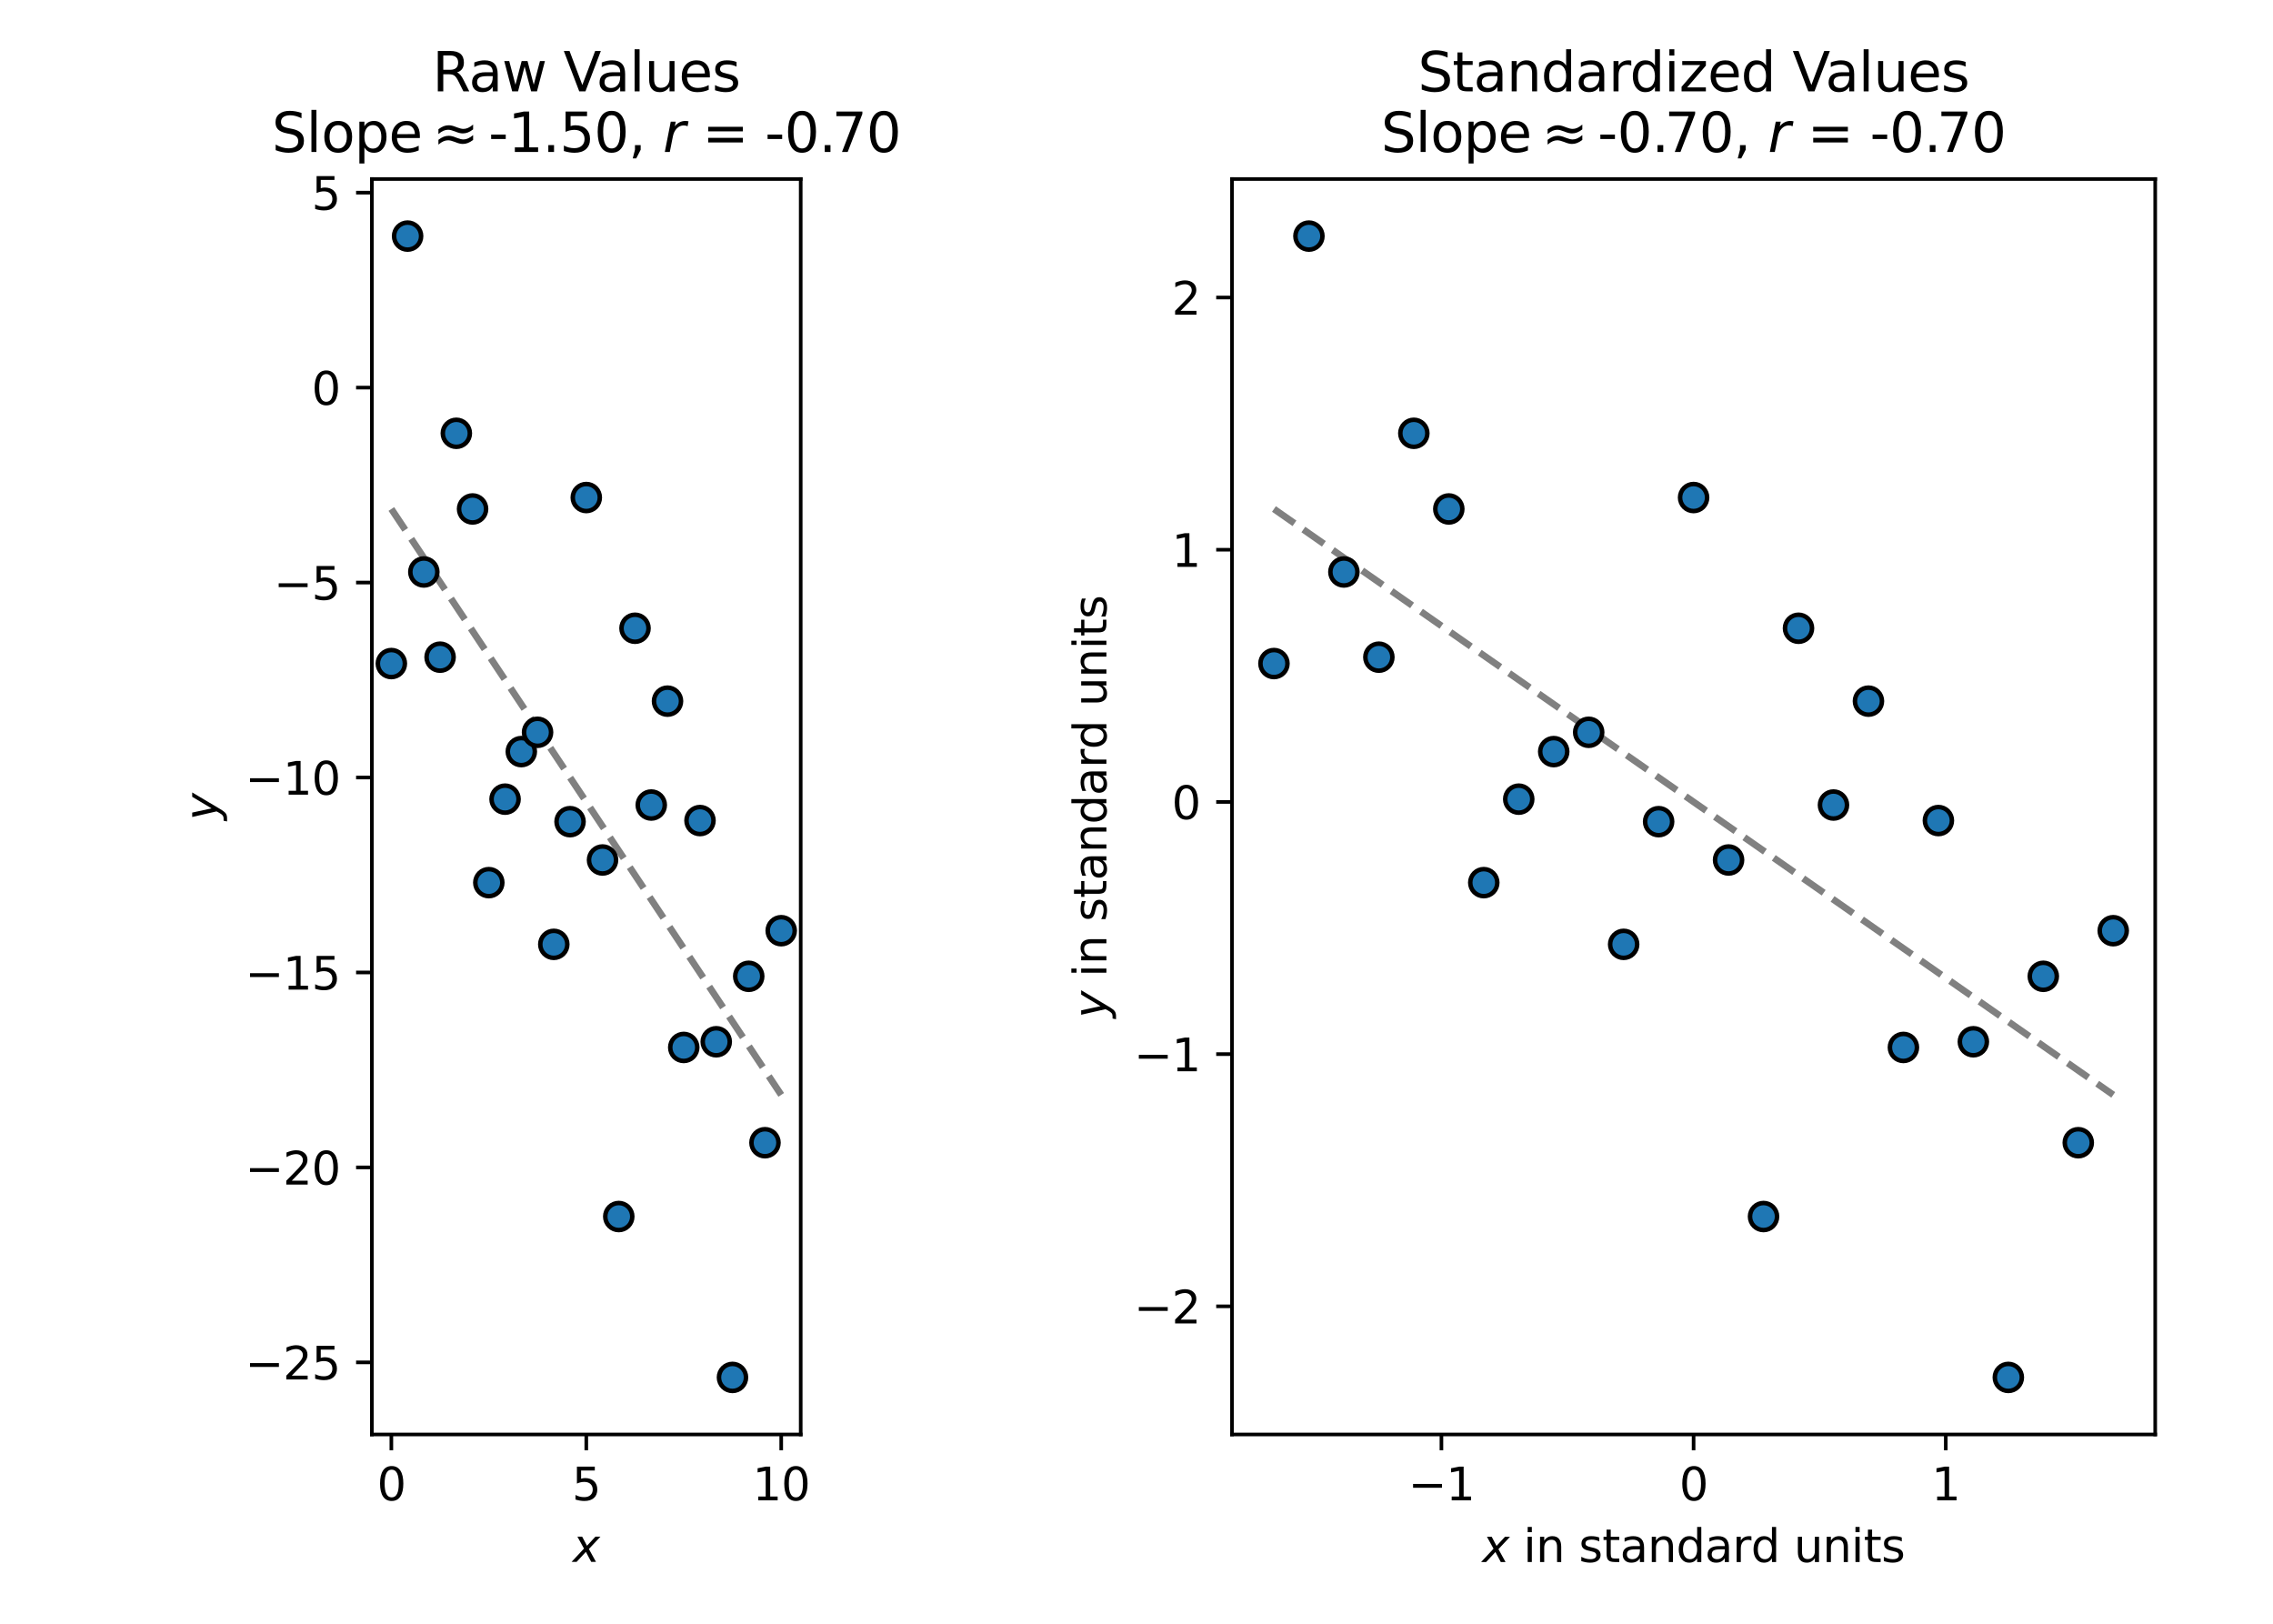 <?xml version="1.0" encoding="utf-8" standalone="no"?>
<!DOCTYPE svg PUBLIC "-//W3C//DTD SVG 1.1//EN"
  "http://www.w3.org/Graphics/SVG/1.1/DTD/svg11.dtd">
<svg xmlns:xlink="http://www.w3.org/1999/xlink" width="504pt" height="360pt" viewBox="0 0 504 360" xmlns="http://www.w3.org/2000/svg" version="1.1">
 <defs>
  <style type="text/css">*{stroke-linejoin: round; stroke-linecap: butt}</style>
 </defs>
 <g id="figure_1">
  <g id="patch_1">
   <path d="M 0 360 
L 504 360 
L 504 0 
L 0 0 
L 0 360 
z
" style="fill: none"/>
  </g>
  <g id="axes_1">
   <g id="patch_2">
    <path d="M 82.455 318.04 
L 177.544 318.04 
L 177.544 39.696 
L 82.455 39.696 
L 82.455 318.04 
z
" style="fill: none"/>
   </g>
   <g id="line2d_1">
    <path d="M 86.777 112.847 
L 90.379 118.26 
L 93.981 123.672 
L 97.583 129.084 
L 101.184 134.497 
L 104.786 139.909 
L 108.388 145.322 
L 111.99 150.734 
L 115.592 156.146 
L 119.194 161.559 
L 122.796 166.971 
L 126.398 172.384 
L 130 177.796 
L 133.601 183.209 
L 137.203 188.621 
L 140.805 194.033 
L 144.407 199.446 
L 148.009 204.858 
L 151.611 210.271 
L 155.213 215.683 
L 158.815 221.095 
L 162.417 226.508 
L 166.018 231.92 
L 169.62 237.333 
L 173.222 242.745 
" clip-path="url(#p889e5472c3)" style="fill: none; stroke-dasharray: 5.55,2.4; stroke-dashoffset: 0; stroke: #808080; stroke-width: 1.5"/>
   </g>
   <g id="PathCollection_1">
    <defs>
     <path id="me33d28384d" d="M 0 3 
C 0.796 3 1.559 2.684 2.121 2.121 
C 2.684 1.559 3 0.796 3 0 
C 3 -0.796 2.684 -1.559 2.121 -2.121 
C 1.559 -2.684 0.796 -3 0 -3 
C -0.796 -3 -1.559 -2.684 -2.121 -2.121 
C -2.684 -1.559 -3 -0.796 -3 0 
C -3 0.796 -2.684 1.559 -2.121 2.121 
C -1.559 2.684 -0.796 3 0 3 
z
" style="stroke: #000000"/>
    </defs>
    <g clip-path="url(#p889e5472c3)">
     <use xlink:href="#me33d28384d" x="86.777" y="147.118" style="fill: #1f77b4; stroke: #000000"/>
     <use xlink:href="#me33d28384d" x="90.379" y="52.348" style="fill: #1f77b4; stroke: #000000"/>
     <use xlink:href="#me33d28384d" x="93.981" y="126.812" style="fill: #1f77b4; stroke: #000000"/>
     <use xlink:href="#me33d28384d" x="97.583" y="145.704" style="fill: #1f77b4; stroke: #000000"/>
     <use xlink:href="#me33d28384d" x="101.184" y="96.068" style="fill: #1f77b4; stroke: #000000"/>
     <use xlink:href="#me33d28384d" x="104.786" y="112.844" style="fill: #1f77b4; stroke: #000000"/>
     <use xlink:href="#me33d28384d" x="108.388" y="195.691" style="fill: #1f77b4; stroke: #000000"/>
     <use xlink:href="#me33d28384d" x="111.99" y="177.182" style="fill: #1f77b4; stroke: #000000"/>
     <use xlink:href="#me33d28384d" x="115.592" y="166.639" style="fill: #1f77b4; stroke: #000000"/>
     <use xlink:href="#me33d28384d" x="119.194" y="162.359" style="fill: #1f77b4; stroke: #000000"/>
     <use xlink:href="#me33d28384d" x="122.796" y="209.373" style="fill: #1f77b4; stroke: #000000"/>
     <use xlink:href="#me33d28384d" x="126.398" y="182.172" style="fill: #1f77b4; stroke: #000000"/>
     <use xlink:href="#me33d28384d" x="130" y="110.31" style="fill: #1f77b4; stroke: #000000"/>
     <use xlink:href="#me33d28384d" x="133.601" y="190.67" style="fill: #1f77b4; stroke: #000000"/>
     <use xlink:href="#me33d28384d" x="137.203" y="269.718" style="fill: #1f77b4; stroke: #000000"/>
     <use xlink:href="#me33d28384d" x="140.805" y="139.291" style="fill: #1f77b4; stroke: #000000"/>
     <use xlink:href="#me33d28384d" x="144.407" y="178.483" style="fill: #1f77b4; stroke: #000000"/>
     <use xlink:href="#me33d28384d" x="148.009" y="155.452" style="fill: #1f77b4; stroke: #000000"/>
     <use xlink:href="#me33d28384d" x="151.611" y="232.228" style="fill: #1f77b4; stroke: #000000"/>
     <use xlink:href="#me33d28384d" x="155.213" y="181.928" style="fill: #1f77b4; stroke: #000000"/>
     <use xlink:href="#me33d28384d" x="158.815" y="230.97" style="fill: #1f77b4; stroke: #000000"/>
     <use xlink:href="#me33d28384d" x="162.417" y="305.388" style="fill: #1f77b4; stroke: #000000"/>
     <use xlink:href="#me33d28384d" x="166.018" y="216.458" style="fill: #1f77b4; stroke: #000000"/>
     <use xlink:href="#me33d28384d" x="169.62" y="253.352" style="fill: #1f77b4; stroke: #000000"/>
     <use xlink:href="#me33d28384d" x="173.222" y="206.345" style="fill: #1f77b4; stroke: #000000"/>
    </g>
   </g>
   <g id="matplotlib.axis_1">
    <g id="xtick_1">
     <g id="line2d_2">
      <defs>
       <path id="m9b1ea65e2a" d="M 0 0 
L 0 3.5 
" style="stroke: #000000; stroke-width: 0.8"/>
      </defs>
      <g>
       <use xlink:href="#m9b1ea65e2a" x="86.777" y="318.04" style="stroke: #000000; stroke-width: 0.8"/>
      </g>
     </g>
     <g id="text_1">
      <!-- 0 -->
      <g transform="translate(83.596 332.638) scale(0.1 -0.1)">
       <defs>
        <path id="DejaVuSans-30" d="M 2034 4250 
Q 1547 4250 1301 3770 
Q 1056 3291 1056 2328 
Q 1056 1369 1301 889 
Q 1547 409 2034 409 
Q 2525 409 2770 889 
Q 3016 1369 3016 2328 
Q 3016 3291 2770 3770 
Q 2525 4250 2034 4250 
z
M 2034 4750 
Q 2819 4750 3233 4129 
Q 3647 3509 3647 2328 
Q 3647 1150 3233 529 
Q 2819 -91 2034 -91 
Q 1250 -91 836 529 
Q 422 1150 422 2328 
Q 422 3509 836 4129 
Q 1250 4750 2034 4750 
z
" transform="scale(0.016)"/>
       </defs>
       <use xlink:href="#DejaVuSans-30"/>
      </g>
     </g>
    </g>
    <g id="xtick_2">
     <g id="line2d_3">
      <g>
       <use xlink:href="#m9b1ea65e2a" x="130" y="318.04" style="stroke: #000000; stroke-width: 0.8"/>
      </g>
     </g>
     <g id="text_2">
      <!-- 5 -->
      <g transform="translate(126.818 332.638) scale(0.1 -0.1)">
       <defs>
        <path id="DejaVuSans-35" d="M 691 4666 
L 3169 4666 
L 3169 4134 
L 1269 4134 
L 1269 2991 
Q 1406 3038 1543 3061 
Q 1681 3084 1819 3084 
Q 2600 3084 3056 2656 
Q 3513 2228 3513 1497 
Q 3513 744 3044 326 
Q 2575 -91 1722 -91 
Q 1428 -91 1123 -41 
Q 819 9 494 109 
L 494 744 
Q 775 591 1075 516 
Q 1375 441 1709 441 
Q 2250 441 2565 725 
Q 2881 1009 2881 1497 
Q 2881 1984 2565 2268 
Q 2250 2553 1709 2553 
Q 1456 2553 1204 2497 
Q 953 2441 691 2322 
L 691 4666 
z
" transform="scale(0.016)"/>
       </defs>
       <use xlink:href="#DejaVuSans-35"/>
      </g>
     </g>
    </g>
    <g id="xtick_3">
     <g id="line2d_4">
      <g>
       <use xlink:href="#m9b1ea65e2a" x="173.222" y="318.04" style="stroke: #000000; stroke-width: 0.8"/>
      </g>
     </g>
     <g id="text_3">
      <!-- 10 -->
      <g transform="translate(166.86 332.638) scale(0.1 -0.1)">
       <defs>
        <path id="DejaVuSans-31" d="M 794 531 
L 1825 531 
L 1825 4091 
L 703 3866 
L 703 4441 
L 1819 4666 
L 2450 4666 
L 2450 531 
L 3481 531 
L 3481 0 
L 794 0 
L 794 531 
z
" transform="scale(0.016)"/>
       </defs>
       <use xlink:href="#DejaVuSans-31"/>
       <use xlink:href="#DejaVuSans-30" x="63.623"/>
      </g>
     </g>
    </g>
    <g id="text_4">
     <!-- $x$ -->
     <g transform="translate(127 346.317) scale(0.1 -0.1)">
      <defs>
       <path id="DejaVuSans-Oblique-78" d="M 3841 3500 
L 2234 1784 
L 3219 0 
L 2559 0 
L 1819 1388 
L 531 0 
L -166 0 
L 1556 1844 
L 641 3500 
L 1300 3500 
L 1972 2234 
L 3144 3500 
L 3841 3500 
z
" transform="scale(0.016)"/>
      </defs>
      <use xlink:href="#DejaVuSans-Oblique-78" transform="translate(0 0.312)"/>
     </g>
    </g>
   </g>
   <g id="matplotlib.axis_2">
    <g id="ytick_1">
     <g id="line2d_5">
      <defs>
       <path id="mde514ab1b6" d="M 0 0 
L -3.5 0 
" style="stroke: #000000; stroke-width: 0.8"/>
      </defs>
      <g>
       <use xlink:href="#mde514ab1b6" x="82.455" y="302.048" style="stroke: #000000; stroke-width: 0.8"/>
      </g>
     </g>
     <g id="text_5">
      <!-- −25 -->
      <g transform="translate(54.35 305.847) scale(0.1 -0.1)">
       <defs>
        <path id="DejaVuSans-2212" d="M 678 2272 
L 4684 2272 
L 4684 1741 
L 678 1741 
L 678 2272 
z
" transform="scale(0.016)"/>
        <path id="DejaVuSans-32" d="M 1228 531 
L 3431 531 
L 3431 0 
L 469 0 
L 469 531 
Q 828 903 1448 1529 
Q 2069 2156 2228 2338 
Q 2531 2678 2651 2914 
Q 2772 3150 2772 3378 
Q 2772 3750 2511 3984 
Q 2250 4219 1831 4219 
Q 1534 4219 1204 4116 
Q 875 4013 500 3803 
L 500 4441 
Q 881 4594 1212 4672 
Q 1544 4750 1819 4750 
Q 2544 4750 2975 4387 
Q 3406 4025 3406 3419 
Q 3406 3131 3298 2873 
Q 3191 2616 2906 2266 
Q 2828 2175 2409 1742 
Q 1991 1309 1228 531 
z
" transform="scale(0.016)"/>
       </defs>
       <use xlink:href="#DejaVuSans-2212"/>
       <use xlink:href="#DejaVuSans-32" x="83.789"/>
       <use xlink:href="#DejaVuSans-35" x="147.412"/>
      </g>
     </g>
    </g>
    <g id="ytick_2">
     <g id="line2d_6">
      <g>
       <use xlink:href="#mde514ab1b6" x="82.455" y="258.825" style="stroke: #000000; stroke-width: 0.8"/>
      </g>
     </g>
     <g id="text_6">
      <!-- −20 -->
      <g transform="translate(54.35 262.625) scale(0.1 -0.1)">
       <use xlink:href="#DejaVuSans-2212"/>
       <use xlink:href="#DejaVuSans-32" x="83.789"/>
       <use xlink:href="#DejaVuSans-30" x="147.412"/>
      </g>
     </g>
    </g>
    <g id="ytick_3">
     <g id="line2d_7">
      <g>
       <use xlink:href="#mde514ab1b6" x="82.455" y="215.603" style="stroke: #000000; stroke-width: 0.8"/>
      </g>
     </g>
     <g id="text_7">
      <!-- −15 -->
      <g transform="translate(54.35 219.402) scale(0.1 -0.1)">
       <use xlink:href="#DejaVuSans-2212"/>
       <use xlink:href="#DejaVuSans-31" x="83.789"/>
       <use xlink:href="#DejaVuSans-35" x="147.412"/>
      </g>
     </g>
    </g>
    <g id="ytick_4">
     <g id="line2d_8">
      <g>
       <use xlink:href="#mde514ab1b6" x="82.455" y="172.38" style="stroke: #000000; stroke-width: 0.8"/>
      </g>
     </g>
     <g id="text_8">
      <!-- −10 -->
      <g transform="translate(54.35 176.179) scale(0.1 -0.1)">
       <use xlink:href="#DejaVuSans-2212"/>
       <use xlink:href="#DejaVuSans-31" x="83.789"/>
       <use xlink:href="#DejaVuSans-30" x="147.412"/>
      </g>
     </g>
    </g>
    <g id="ytick_5">
     <g id="line2d_9">
      <g>
       <use xlink:href="#mde514ab1b6" x="82.455" y="129.157" style="stroke: #000000; stroke-width: 0.8"/>
      </g>
     </g>
     <g id="text_9">
      <!-- −5 -->
      <g transform="translate(60.712 132.957) scale(0.1 -0.1)">
       <use xlink:href="#DejaVuSans-2212"/>
       <use xlink:href="#DejaVuSans-35" x="83.789"/>
      </g>
     </g>
    </g>
    <g id="ytick_6">
     <g id="line2d_10">
      <g>
       <use xlink:href="#mde514ab1b6" x="82.455" y="85.935" style="stroke: #000000; stroke-width: 0.8"/>
      </g>
     </g>
     <g id="text_10">
      <!-- 0 -->
      <g transform="translate(69.092 89.734) scale(0.1 -0.1)">
       <use xlink:href="#DejaVuSans-30"/>
      </g>
     </g>
    </g>
    <g id="ytick_7">
     <g id="line2d_11">
      <g>
       <use xlink:href="#mde514ab1b6" x="82.455" y="42.712" style="stroke: #000000; stroke-width: 0.8"/>
      </g>
     </g>
     <g id="text_11">
      <!-- 5 -->
      <g transform="translate(69.092 46.511) scale(0.1 -0.1)">
       <use xlink:href="#DejaVuSans-35"/>
      </g>
     </g>
    </g>
    <g id="text_12">
     <!-- $y$ -->
     <g transform="translate(48.25 181.868) rotate(-90) scale(0.1 -0.1)">
      <defs>
       <path id="DejaVuSans-Oblique-79" d="M 1588 -325 
Q 1188 -997 936 -1164 
Q 684 -1331 294 -1331 
L -159 -1331 
L -63 -850 
L 269 -850 
Q 509 -850 678 -719 
Q 847 -588 1056 -206 
L 1234 128 
L 459 3500 
L 1069 3500 
L 1650 819 
L 3256 3500 
L 3859 3500 
L 1588 -325 
z
" transform="scale(0.016)"/>
      </defs>
      <use xlink:href="#DejaVuSans-Oblique-79" transform="translate(0 0.312)"/>
     </g>
    </g>
   </g>
   <g id="patch_3">
    <path d="M 82.455 318.04 
L 82.455 39.696 
" style="fill: none; stroke: #000000; stroke-width: 0.8; stroke-linejoin: miter; stroke-linecap: square"/>
   </g>
   <g id="patch_4">
    <path d="M 177.544 318.04 
L 177.544 39.696 
" style="fill: none; stroke: #000000; stroke-width: 0.8; stroke-linejoin: miter; stroke-linecap: square"/>
   </g>
   <g id="patch_5">
    <path d="M 82.455 318.04 
L 177.544 318.04 
" style="fill: none; stroke: #000000; stroke-width: 0.8; stroke-linejoin: miter; stroke-linecap: square"/>
   </g>
   <g id="patch_6">
    <path d="M 82.455 39.696 
L 177.544 39.696 
" style="fill: none; stroke: #000000; stroke-width: 0.8; stroke-linejoin: miter; stroke-linecap: square"/>
   </g>
   <g id="text_13">
    <!-- Raw Values -->
    <g transform="translate(95.872 20.256) scale(0.12 -0.12)">
     <defs>
      <path id="DejaVuSans-52" d="M 2841 2188 
Q 3044 2119 3236 1894 
Q 3428 1669 3622 1275 
L 4263 0 
L 3584 0 
L 2988 1197 
Q 2756 1666 2539 1819 
Q 2322 1972 1947 1972 
L 1259 1972 
L 1259 0 
L 628 0 
L 628 4666 
L 2053 4666 
Q 2853 4666 3247 4331 
Q 3641 3997 3641 3322 
Q 3641 2881 3436 2590 
Q 3231 2300 2841 2188 
z
M 1259 4147 
L 1259 2491 
L 2053 2491 
Q 2509 2491 2742 2702 
Q 2975 2913 2975 3322 
Q 2975 3731 2742 3939 
Q 2509 4147 2053 4147 
L 1259 4147 
z
" transform="scale(0.016)"/>
      <path id="DejaVuSans-61" d="M 2194 1759 
Q 1497 1759 1228 1600 
Q 959 1441 959 1056 
Q 959 750 1161 570 
Q 1363 391 1709 391 
Q 2188 391 2477 730 
Q 2766 1069 2766 1631 
L 2766 1759 
L 2194 1759 
z
M 3341 1997 
L 3341 0 
L 2766 0 
L 2766 531 
Q 2569 213 2275 61 
Q 1981 -91 1556 -91 
Q 1019 -91 701 211 
Q 384 513 384 1019 
Q 384 1609 779 1909 
Q 1175 2209 1959 2209 
L 2766 2209 
L 2766 2266 
Q 2766 2663 2505 2880 
Q 2244 3097 1772 3097 
Q 1472 3097 1187 3025 
Q 903 2953 641 2809 
L 641 3341 
Q 956 3463 1253 3523 
Q 1550 3584 1831 3584 
Q 2591 3584 2966 3190 
Q 3341 2797 3341 1997 
z
" transform="scale(0.016)"/>
      <path id="DejaVuSans-77" d="M 269 3500 
L 844 3500 
L 1563 769 
L 2278 3500 
L 2956 3500 
L 3675 769 
L 4391 3500 
L 4966 3500 
L 4050 0 
L 3372 0 
L 2619 2869 
L 1863 0 
L 1184 0 
L 269 3500 
z
" transform="scale(0.016)"/>
      <path id="DejaVuSans-20" transform="scale(0.016)"/>
      <path id="DejaVuSans-56" d="M 1831 0 
L 50 4666 
L 709 4666 
L 2188 738 
L 3669 4666 
L 4325 4666 
L 2547 0 
L 1831 0 
z
" transform="scale(0.016)"/>
      <path id="DejaVuSans-6c" d="M 603 4863 
L 1178 4863 
L 1178 0 
L 603 0 
L 603 4863 
z
" transform="scale(0.016)"/>
      <path id="DejaVuSans-75" d="M 544 1381 
L 544 3500 
L 1119 3500 
L 1119 1403 
Q 1119 906 1312 657 
Q 1506 409 1894 409 
Q 2359 409 2629 706 
Q 2900 1003 2900 1516 
L 2900 3500 
L 3475 3500 
L 3475 0 
L 2900 0 
L 2900 538 
Q 2691 219 2414 64 
Q 2138 -91 1772 -91 
Q 1169 -91 856 284 
Q 544 659 544 1381 
z
M 1991 3584 
L 1991 3584 
z
" transform="scale(0.016)"/>
      <path id="DejaVuSans-65" d="M 3597 1894 
L 3597 1613 
L 953 1613 
Q 991 1019 1311 708 
Q 1631 397 2203 397 
Q 2534 397 2845 478 
Q 3156 559 3463 722 
L 3463 178 
Q 3153 47 2828 -22 
Q 2503 -91 2169 -91 
Q 1331 -91 842 396 
Q 353 884 353 1716 
Q 353 2575 817 3079 
Q 1281 3584 2069 3584 
Q 2775 3584 3186 3129 
Q 3597 2675 3597 1894 
z
M 3022 2063 
Q 3016 2534 2758 2815 
Q 2500 3097 2075 3097 
Q 1594 3097 1305 2825 
Q 1016 2553 972 2059 
L 3022 2063 
z
" transform="scale(0.016)"/>
      <path id="DejaVuSans-73" d="M 2834 3397 
L 2834 2853 
Q 2591 2978 2328 3040 
Q 2066 3103 1784 3103 
Q 1356 3103 1142 2972 
Q 928 2841 928 2578 
Q 928 2378 1081 2264 
Q 1234 2150 1697 2047 
L 1894 2003 
Q 2506 1872 2764 1633 
Q 3022 1394 3022 966 
Q 3022 478 2636 193 
Q 2250 -91 1575 -91 
Q 1294 -91 989 -36 
Q 684 19 347 128 
L 347 722 
Q 666 556 975 473 
Q 1284 391 1588 391 
Q 1994 391 2212 530 
Q 2431 669 2431 922 
Q 2431 1156 2273 1281 
Q 2116 1406 1581 1522 
L 1381 1569 
Q 847 1681 609 1914 
Q 372 2147 372 2553 
Q 372 3047 722 3315 
Q 1072 3584 1716 3584 
Q 2034 3584 2315 3537 
Q 2597 3491 2834 3397 
z
" transform="scale(0.016)"/>
     </defs>
     <use xlink:href="#DejaVuSans-52"/>
     <use xlink:href="#DejaVuSans-61" x="67.232"/>
     <use xlink:href="#DejaVuSans-77" x="128.512"/>
     <use xlink:href="#DejaVuSans-20" x="210.299"/>
     <use xlink:href="#DejaVuSans-56" x="242.086"/>
     <use xlink:href="#DejaVuSans-61" x="302.744"/>
     <use xlink:href="#DejaVuSans-6c" x="364.023"/>
     <use xlink:href="#DejaVuSans-75" x="391.807"/>
     <use xlink:href="#DejaVuSans-65" x="455.186"/>
     <use xlink:href="#DejaVuSans-73" x="516.709"/>
    </g>
    <!-- Slope$\approx$-1.50, $r$ = -0.70 -->
    <g transform="translate(60.28 33.696) scale(0.12 -0.12)">
     <defs>
      <path id="DejaVuSans-53" d="M 3425 4513 
L 3425 3897 
Q 3066 4069 2747 4153 
Q 2428 4238 2131 4238 
Q 1616 4238 1336 4038 
Q 1056 3838 1056 3469 
Q 1056 3159 1242 3001 
Q 1428 2844 1947 2747 
L 2328 2669 
Q 3034 2534 3370 2195 
Q 3706 1856 3706 1288 
Q 3706 609 3251 259 
Q 2797 -91 1919 -91 
Q 1588 -91 1214 -16 
Q 841 59 441 206 
L 441 856 
Q 825 641 1194 531 
Q 1563 422 1919 422 
Q 2459 422 2753 634 
Q 3047 847 3047 1241 
Q 3047 1584 2836 1778 
Q 2625 1972 2144 2069 
L 1759 2144 
Q 1053 2284 737 2584 
Q 422 2884 422 3419 
Q 422 4038 858 4394 
Q 1294 4750 2059 4750 
Q 2388 4750 2728 4690 
Q 3069 4631 3425 4513 
z
" transform="scale(0.016)"/>
      <path id="DejaVuSans-6f" d="M 1959 3097 
Q 1497 3097 1228 2736 
Q 959 2375 959 1747 
Q 959 1119 1226 758 
Q 1494 397 1959 397 
Q 2419 397 2687 759 
Q 2956 1122 2956 1747 
Q 2956 2369 2687 2733 
Q 2419 3097 1959 3097 
z
M 1959 3584 
Q 2709 3584 3137 3096 
Q 3566 2609 3566 1747 
Q 3566 888 3137 398 
Q 2709 -91 1959 -91 
Q 1206 -91 779 398 
Q 353 888 353 1747 
Q 353 2609 779 3096 
Q 1206 3584 1959 3584 
z
" transform="scale(0.016)"/>
      <path id="DejaVuSans-70" d="M 1159 525 
L 1159 -1331 
L 581 -1331 
L 581 3500 
L 1159 3500 
L 1159 2969 
Q 1341 3281 1617 3432 
Q 1894 3584 2278 3584 
Q 2916 3584 3314 3078 
Q 3713 2572 3713 1747 
Q 3713 922 3314 415 
Q 2916 -91 2278 -91 
Q 1894 -91 1617 61 
Q 1341 213 1159 525 
z
M 3116 1747 
Q 3116 2381 2855 2742 
Q 2594 3103 2138 3103 
Q 1681 3103 1420 2742 
Q 1159 2381 1159 1747 
Q 1159 1113 1420 752 
Q 1681 391 2138 391 
Q 2594 391 2855 752 
Q 3116 1113 3116 1747 
z
" transform="scale(0.016)"/>
      <path id="DejaVuSans-2248" d="M 4684 1947 
L 4684 1388 
Q 4356 1144 4076 1036 
Q 3797 928 3494 928 
Q 3150 928 2694 1113 
Q 2663 1125 2641 1134 
Q 2622 1141 2575 1159 
Q 2091 1350 1797 1350 
Q 1522 1350 1253 1231 
Q 984 1113 678 850 
L 678 1409 
Q 1006 1653 1286 1761 
Q 1566 1869 1869 1869 
Q 2213 1869 2672 1684 
Q 2706 1669 2722 1663 
Q 2741 1656 2788 1638 
Q 3272 1447 3566 1447 
Q 3834 1447 4098 1564 
Q 4363 1681 4684 1947 
z
M 4684 3163 
L 4684 2606 
Q 4356 2359 4076 2251 
Q 3797 2144 3494 2144 
Q 3150 2144 2694 2328 
Q 2663 2341 2641 2350 
Q 2622 2356 2575 2375 
Q 2091 2566 1797 2566 
Q 1522 2566 1253 2447 
Q 984 2328 678 2069 
L 678 2625 
Q 1006 2869 1286 2976 
Q 1566 3084 1869 3084 
Q 2213 3084 2672 2900 
Q 2703 2888 2719 2881 
Q 2741 2872 2788 2853 
Q 3272 2663 3566 2663 
Q 3834 2663 4098 2780 
Q 4363 2897 4684 3163 
z
" transform="scale(0.016)"/>
      <path id="DejaVuSans-2d" d="M 313 2009 
L 1997 2009 
L 1997 1497 
L 313 1497 
L 313 2009 
z
" transform="scale(0.016)"/>
      <path id="DejaVuSans-2e" d="M 684 794 
L 1344 794 
L 1344 0 
L 684 0 
L 684 794 
z
" transform="scale(0.016)"/>
      <path id="DejaVuSans-2c" d="M 750 794 
L 1409 794 
L 1409 256 
L 897 -744 
L 494 -744 
L 750 256 
L 750 794 
z
" transform="scale(0.016)"/>
      <path id="DejaVuSans-Oblique-72" d="M 2853 2969 
Q 2766 3016 2653 3041 
Q 2541 3066 2413 3066 
Q 1953 3066 1609 2717 
Q 1266 2369 1153 1784 
L 800 0 
L 225 0 
L 909 3500 
L 1484 3500 
L 1375 2956 
Q 1603 3259 1920 3421 
Q 2238 3584 2597 3584 
Q 2691 3584 2781 3573 
Q 2872 3563 2963 3538 
L 2853 2969 
z
" transform="scale(0.016)"/>
      <path id="DejaVuSans-3d" d="M 678 2906 
L 4684 2906 
L 4684 2381 
L 678 2381 
L 678 2906 
z
M 678 1631 
L 4684 1631 
L 4684 1100 
L 678 1100 
L 678 1631 
z
" transform="scale(0.016)"/>
      <path id="DejaVuSans-37" d="M 525 4666 
L 3525 4666 
L 3525 4397 
L 1831 0 
L 1172 0 
L 2766 4134 
L 525 4134 
L 525 4666 
z
" transform="scale(0.016)"/>
     </defs>
     <use xlink:href="#DejaVuSans-53" transform="translate(0 0.016)"/>
     <use xlink:href="#DejaVuSans-6c" transform="translate(63.477 0.016)"/>
     <use xlink:href="#DejaVuSans-6f" transform="translate(91.26 0.016)"/>
     <use xlink:href="#DejaVuSans-70" transform="translate(152.441 0.016)"/>
     <use xlink:href="#DejaVuSans-65" transform="translate(215.918 0.016)"/>
     <use xlink:href="#DejaVuSans-2248" transform="translate(296.924 0.016)"/>
     <use xlink:href="#DejaVuSans-2d" transform="translate(400.195 0.016)"/>
     <use xlink:href="#DejaVuSans-31" transform="translate(436.279 0.016)"/>
     <use xlink:href="#DejaVuSans-2e" transform="translate(499.902 0.016)"/>
     <use xlink:href="#DejaVuSans-35" transform="translate(531.689 0.016)"/>
     <use xlink:href="#DejaVuSans-30" transform="translate(595.312 0.016)"/>
     <use xlink:href="#DejaVuSans-2c" transform="translate(658.936 0.016)"/>
     <use xlink:href="#DejaVuSans-20" transform="translate(690.723 0.016)"/>
     <use xlink:href="#DejaVuSans-Oblique-72" transform="translate(722.51 0.016)"/>
     <use xlink:href="#DejaVuSans-20" transform="translate(763.623 0.016)"/>
     <use xlink:href="#DejaVuSans-3d" transform="translate(795.41 0.016)"/>
     <use xlink:href="#DejaVuSans-20" transform="translate(879.199 0.016)"/>
     <use xlink:href="#DejaVuSans-2d" transform="translate(910.986 0.016)"/>
     <use xlink:href="#DejaVuSans-30" transform="translate(947.07 0.016)"/>
     <use xlink:href="#DejaVuSans-2e" transform="translate(1010.693 0.016)"/>
     <use xlink:href="#DejaVuSans-37" transform="translate(1034.73 0.016)"/>
     <use xlink:href="#DejaVuSans-30" transform="translate(1098.354 0.016)"/>
    </g>
   </g>
  </g>
  <g id="axes_2">
   <g id="patch_7">
    <path d="M 273.174 318.04 
L 477.881 318.04 
L 477.881 39.696 
L 273.174 39.696 
L 273.174 318.04 
z
" style="fill: none"/>
   </g>
   <g id="line2d_12">
    <path d="M 282.479 112.847 
L 290.233 118.26 
L 297.987 123.672 
L 305.741 129.084 
L 313.495 134.497 
L 321.249 139.909 
L 329.003 145.322 
L 336.757 150.734 
L 344.511 156.146 
L 352.265 161.559 
L 360.019 166.971 
L 367.773 172.384 
L 375.527 177.796 
L 383.281 183.209 
L 391.035 188.621 
L 398.789 194.033 
L 406.544 199.446 
L 414.298 204.858 
L 422.052 210.271 
L 429.806 215.683 
L 437.56 221.095 
L 445.314 226.508 
L 453.068 231.92 
L 460.822 237.333 
L 468.576 242.745 
" clip-path="url(#p003e76554a)" style="fill: none; stroke-dasharray: 5.55,2.4; stroke-dashoffset: 0; stroke: #808080; stroke-width: 1.5"/>
   </g>
   <g id="PathCollection_2">
    <g clip-path="url(#p003e76554a)">
     <use xlink:href="#me33d28384d" x="282.479" y="147.118" style="fill: #1f77b4; stroke: #000000"/>
     <use xlink:href="#me33d28384d" x="290.233" y="52.348" style="fill: #1f77b4; stroke: #000000"/>
     <use xlink:href="#me33d28384d" x="297.987" y="126.812" style="fill: #1f77b4; stroke: #000000"/>
     <use xlink:href="#me33d28384d" x="305.741" y="145.704" style="fill: #1f77b4; stroke: #000000"/>
     <use xlink:href="#me33d28384d" x="313.495" y="96.068" style="fill: #1f77b4; stroke: #000000"/>
     <use xlink:href="#me33d28384d" x="321.249" y="112.844" style="fill: #1f77b4; stroke: #000000"/>
     <use xlink:href="#me33d28384d" x="329.003" y="195.691" style="fill: #1f77b4; stroke: #000000"/>
     <use xlink:href="#me33d28384d" x="336.757" y="177.182" style="fill: #1f77b4; stroke: #000000"/>
     <use xlink:href="#me33d28384d" x="344.511" y="166.639" style="fill: #1f77b4; stroke: #000000"/>
     <use xlink:href="#me33d28384d" x="352.265" y="162.359" style="fill: #1f77b4; stroke: #000000"/>
     <use xlink:href="#me33d28384d" x="360.019" y="209.373" style="fill: #1f77b4; stroke: #000000"/>
     <use xlink:href="#me33d28384d" x="367.773" y="182.172" style="fill: #1f77b4; stroke: #000000"/>
     <use xlink:href="#me33d28384d" x="375.527" y="110.31" style="fill: #1f77b4; stroke: #000000"/>
     <use xlink:href="#me33d28384d" x="383.281" y="190.67" style="fill: #1f77b4; stroke: #000000"/>
     <use xlink:href="#me33d28384d" x="391.035" y="269.718" style="fill: #1f77b4; stroke: #000000"/>
     <use xlink:href="#me33d28384d" x="398.789" y="139.291" style="fill: #1f77b4; stroke: #000000"/>
     <use xlink:href="#me33d28384d" x="406.544" y="178.483" style="fill: #1f77b4; stroke: #000000"/>
     <use xlink:href="#me33d28384d" x="414.298" y="155.452" style="fill: #1f77b4; stroke: #000000"/>
     <use xlink:href="#me33d28384d" x="422.052" y="232.228" style="fill: #1f77b4; stroke: #000000"/>
     <use xlink:href="#me33d28384d" x="429.806" y="181.928" style="fill: #1f77b4; stroke: #000000"/>
     <use xlink:href="#me33d28384d" x="437.56" y="230.97" style="fill: #1f77b4; stroke: #000000"/>
     <use xlink:href="#me33d28384d" x="445.314" y="305.388" style="fill: #1f77b4; stroke: #000000"/>
     <use xlink:href="#me33d28384d" x="453.068" y="216.458" style="fill: #1f77b4; stroke: #000000"/>
     <use xlink:href="#me33d28384d" x="460.822" y="253.352" style="fill: #1f77b4; stroke: #000000"/>
     <use xlink:href="#me33d28384d" x="468.576" y="206.345" style="fill: #1f77b4; stroke: #000000"/>
    </g>
   </g>
   <g id="matplotlib.axis_3">
    <g id="xtick_4">
     <g id="line2d_13">
      <g>
       <use xlink:href="#m9b1ea65e2a" x="319.612" y="318.04" style="stroke: #000000; stroke-width: 0.8"/>
      </g>
     </g>
     <g id="text_14">
      <!-- −1 -->
      <g transform="translate(312.241 332.638) scale(0.1 -0.1)">
       <use xlink:href="#DejaVuSans-2212"/>
       <use xlink:href="#DejaVuSans-31" x="83.789"/>
      </g>
     </g>
    </g>
    <g id="xtick_5">
     <g id="line2d_14">
      <g>
       <use xlink:href="#m9b1ea65e2a" x="375.527" y="318.04" style="stroke: #000000; stroke-width: 0.8"/>
      </g>
     </g>
     <g id="text_15">
      <!-- 0 -->
      <g transform="translate(372.346 332.638) scale(0.1 -0.1)">
       <use xlink:href="#DejaVuSans-30"/>
      </g>
     </g>
    </g>
    <g id="xtick_6">
     <g id="line2d_15">
      <g>
       <use xlink:href="#m9b1ea65e2a" x="431.443" y="318.04" style="stroke: #000000; stroke-width: 0.8"/>
      </g>
     </g>
     <g id="text_16">
      <!-- 1 -->
      <g transform="translate(428.261 332.638) scale(0.1 -0.1)">
       <use xlink:href="#DejaVuSans-31"/>
      </g>
     </g>
    </g>
    <g id="text_17">
     <!-- $x$ in standard units -->
     <g transform="translate(328.677 346.317) scale(0.1 -0.1)">
      <defs>
       <path id="DejaVuSans-69" d="M 603 3500 
L 1178 3500 
L 1178 0 
L 603 0 
L 603 3500 
z
M 603 4863 
L 1178 4863 
L 1178 4134 
L 603 4134 
L 603 4863 
z
" transform="scale(0.016)"/>
       <path id="DejaVuSans-6e" d="M 3513 2113 
L 3513 0 
L 2938 0 
L 2938 2094 
Q 2938 2591 2744 2837 
Q 2550 3084 2163 3084 
Q 1697 3084 1428 2787 
Q 1159 2491 1159 1978 
L 1159 0 
L 581 0 
L 581 3500 
L 1159 3500 
L 1159 2956 
Q 1366 3272 1645 3428 
Q 1925 3584 2291 3584 
Q 2894 3584 3203 3211 
Q 3513 2838 3513 2113 
z
" transform="scale(0.016)"/>
       <path id="DejaVuSans-74" d="M 1172 4494 
L 1172 3500 
L 2356 3500 
L 2356 3053 
L 1172 3053 
L 1172 1153 
Q 1172 725 1289 603 
Q 1406 481 1766 481 
L 2356 481 
L 2356 0 
L 1766 0 
Q 1100 0 847 248 
Q 594 497 594 1153 
L 594 3053 
L 172 3053 
L 172 3500 
L 594 3500 
L 594 4494 
L 1172 4494 
z
" transform="scale(0.016)"/>
       <path id="DejaVuSans-64" d="M 2906 2969 
L 2906 4863 
L 3481 4863 
L 3481 0 
L 2906 0 
L 2906 525 
Q 2725 213 2448 61 
Q 2172 -91 1784 -91 
Q 1150 -91 751 415 
Q 353 922 353 1747 
Q 353 2572 751 3078 
Q 1150 3584 1784 3584 
Q 2172 3584 2448 3432 
Q 2725 3281 2906 2969 
z
M 947 1747 
Q 947 1113 1208 752 
Q 1469 391 1925 391 
Q 2381 391 2643 752 
Q 2906 1113 2906 1747 
Q 2906 2381 2643 2742 
Q 2381 3103 1925 3103 
Q 1469 3103 1208 2742 
Q 947 2381 947 1747 
z
" transform="scale(0.016)"/>
       <path id="DejaVuSans-72" d="M 2631 2963 
Q 2534 3019 2420 3045 
Q 2306 3072 2169 3072 
Q 1681 3072 1420 2755 
Q 1159 2438 1159 1844 
L 1159 0 
L 581 0 
L 581 3500 
L 1159 3500 
L 1159 2956 
Q 1341 3275 1631 3429 
Q 1922 3584 2338 3584 
Q 2397 3584 2469 3576 
Q 2541 3569 2628 3553 
L 2631 2963 
z
" transform="scale(0.016)"/>
      </defs>
      <use xlink:href="#DejaVuSans-Oblique-78" transform="translate(0 0.016)"/>
      <use xlink:href="#DejaVuSans-20" transform="translate(59.18 0.016)"/>
      <use xlink:href="#DejaVuSans-69" transform="translate(90.967 0.016)"/>
      <use xlink:href="#DejaVuSans-6e" transform="translate(118.75 0.016)"/>
      <use xlink:href="#DejaVuSans-20" transform="translate(182.129 0.016)"/>
      <use xlink:href="#DejaVuSans-73" transform="translate(213.916 0.016)"/>
      <use xlink:href="#DejaVuSans-74" transform="translate(266.016 0.016)"/>
      <use xlink:href="#DejaVuSans-61" transform="translate(305.225 0.016)"/>
      <use xlink:href="#DejaVuSans-6e" transform="translate(366.504 0.016)"/>
      <use xlink:href="#DejaVuSans-64" transform="translate(429.883 0.016)"/>
      <use xlink:href="#DejaVuSans-61" transform="translate(493.359 0.016)"/>
      <use xlink:href="#DejaVuSans-72" transform="translate(554.639 0.016)"/>
      <use xlink:href="#DejaVuSans-64" transform="translate(595.752 0.016)"/>
      <use xlink:href="#DejaVuSans-20" transform="translate(659.229 0.016)"/>
      <use xlink:href="#DejaVuSans-75" transform="translate(691.016 0.016)"/>
      <use xlink:href="#DejaVuSans-6e" transform="translate(754.395 0.016)"/>
      <use xlink:href="#DejaVuSans-69" transform="translate(817.773 0.016)"/>
      <use xlink:href="#DejaVuSans-74" transform="translate(845.557 0.016)"/>
      <use xlink:href="#DejaVuSans-73" transform="translate(884.766 0.016)"/>
     </g>
    </g>
   </g>
   <g id="matplotlib.axis_4">
    <g id="ytick_8">
     <g id="line2d_16">
      <g>
       <use xlink:href="#mde514ab1b6" x="273.174" y="289.627" style="stroke: #000000; stroke-width: 0.8"/>
      </g>
     </g>
     <g id="text_18">
      <!-- −2 -->
      <g transform="translate(251.431 293.426) scale(0.1 -0.1)">
       <use xlink:href="#DejaVuSans-2212"/>
       <use xlink:href="#DejaVuSans-32" x="83.789"/>
      </g>
     </g>
    </g>
    <g id="ytick_9">
     <g id="line2d_17">
      <g>
       <use xlink:href="#mde514ab1b6" x="273.174" y="233.711" style="stroke: #000000; stroke-width: 0.8"/>
      </g>
     </g>
     <g id="text_19">
      <!-- −1 -->
      <g transform="translate(251.431 237.511) scale(0.1 -0.1)">
       <use xlink:href="#DejaVuSans-2212"/>
       <use xlink:href="#DejaVuSans-31" x="83.789"/>
      </g>
     </g>
    </g>
    <g id="ytick_10">
     <g id="line2d_18">
      <g>
       <use xlink:href="#mde514ab1b6" x="273.174" y="177.796" style="stroke: #000000; stroke-width: 0.8"/>
      </g>
     </g>
     <g id="text_20">
      <!-- 0 -->
      <g transform="translate(259.811 181.595) scale(0.1 -0.1)">
       <use xlink:href="#DejaVuSans-30"/>
      </g>
     </g>
    </g>
    <g id="ytick_11">
     <g id="line2d_19">
      <g>
       <use xlink:href="#mde514ab1b6" x="273.174" y="121.881" style="stroke: #000000; stroke-width: 0.8"/>
      </g>
     </g>
     <g id="text_21">
      <!-- 1 -->
      <g transform="translate(259.811 125.68) scale(0.1 -0.1)">
       <use xlink:href="#DejaVuSans-31"/>
      </g>
     </g>
    </g>
    <g id="ytick_12">
     <g id="line2d_20">
      <g>
       <use xlink:href="#mde514ab1b6" x="273.174" y="65.965" style="stroke: #000000; stroke-width: 0.8"/>
      </g>
     </g>
     <g id="text_22">
      <!-- 2 -->
      <g transform="translate(259.811 69.765) scale(0.1 -0.1)">
       <use xlink:href="#DejaVuSans-32"/>
      </g>
     </g>
    </g>
    <g id="text_23">
     <!-- $y$ in standard units -->
     <g transform="translate(245.331 225.718) rotate(-90) scale(0.1 -0.1)">
      <use xlink:href="#DejaVuSans-Oblique-79" transform="translate(0 0.016)"/>
      <use xlink:href="#DejaVuSans-20" transform="translate(59.18 0.016)"/>
      <use xlink:href="#DejaVuSans-69" transform="translate(90.967 0.016)"/>
      <use xlink:href="#DejaVuSans-6e" transform="translate(118.75 0.016)"/>
      <use xlink:href="#DejaVuSans-20" transform="translate(182.129 0.016)"/>
      <use xlink:href="#DejaVuSans-73" transform="translate(213.916 0.016)"/>
      <use xlink:href="#DejaVuSans-74" transform="translate(266.016 0.016)"/>
      <use xlink:href="#DejaVuSans-61" transform="translate(305.225 0.016)"/>
      <use xlink:href="#DejaVuSans-6e" transform="translate(366.504 0.016)"/>
      <use xlink:href="#DejaVuSans-64" transform="translate(429.883 0.016)"/>
      <use xlink:href="#DejaVuSans-61" transform="translate(493.359 0.016)"/>
      <use xlink:href="#DejaVuSans-72" transform="translate(554.639 0.016)"/>
      <use xlink:href="#DejaVuSans-64" transform="translate(595.752 0.016)"/>
      <use xlink:href="#DejaVuSans-20" transform="translate(659.229 0.016)"/>
      <use xlink:href="#DejaVuSans-75" transform="translate(691.016 0.016)"/>
      <use xlink:href="#DejaVuSans-6e" transform="translate(754.395 0.016)"/>
      <use xlink:href="#DejaVuSans-69" transform="translate(817.773 0.016)"/>
      <use xlink:href="#DejaVuSans-74" transform="translate(845.557 0.016)"/>
      <use xlink:href="#DejaVuSans-73" transform="translate(884.766 0.016)"/>
     </g>
    </g>
   </g>
   <g id="patch_8">
    <path d="M 273.174 318.04 
L 273.174 39.696 
" style="fill: none; stroke: #000000; stroke-width: 0.8; stroke-linejoin: miter; stroke-linecap: square"/>
   </g>
   <g id="patch_9">
    <path d="M 477.881 318.04 
L 477.881 39.696 
" style="fill: none; stroke: #000000; stroke-width: 0.8; stroke-linejoin: miter; stroke-linecap: square"/>
   </g>
   <g id="patch_10">
    <path d="M 273.174 318.04 
L 477.881 318.04 
" style="fill: none; stroke: #000000; stroke-width: 0.8; stroke-linejoin: miter; stroke-linecap: square"/>
   </g>
   <g id="patch_11">
    <path d="M 273.174 39.696 
L 477.881 39.696 
" style="fill: none; stroke: #000000; stroke-width: 0.8; stroke-linejoin: miter; stroke-linecap: square"/>
   </g>
   <g id="text_24">
    <!-- Standardized Values -->
    <g transform="translate(314.403 20.256) scale(0.12 -0.12)">
     <defs>
      <path id="DejaVuSans-7a" d="M 353 3500 
L 3084 3500 
L 3084 2975 
L 922 459 
L 3084 459 
L 3084 0 
L 275 0 
L 275 525 
L 2438 3041 
L 353 3041 
L 353 3500 
z
" transform="scale(0.016)"/>
     </defs>
     <use xlink:href="#DejaVuSans-53"/>
     <use xlink:href="#DejaVuSans-74" x="63.477"/>
     <use xlink:href="#DejaVuSans-61" x="102.686"/>
     <use xlink:href="#DejaVuSans-6e" x="163.965"/>
     <use xlink:href="#DejaVuSans-64" x="227.344"/>
     <use xlink:href="#DejaVuSans-61" x="290.82"/>
     <use xlink:href="#DejaVuSans-72" x="352.1"/>
     <use xlink:href="#DejaVuSans-64" x="391.463"/>
     <use xlink:href="#DejaVuSans-69" x="454.939"/>
     <use xlink:href="#DejaVuSans-7a" x="482.723"/>
     <use xlink:href="#DejaVuSans-65" x="535.213"/>
     <use xlink:href="#DejaVuSans-64" x="596.736"/>
     <use xlink:href="#DejaVuSans-20" x="660.213"/>
     <use xlink:href="#DejaVuSans-56" x="692"/>
     <use xlink:href="#DejaVuSans-61" x="752.658"/>
     <use xlink:href="#DejaVuSans-6c" x="813.938"/>
     <use xlink:href="#DejaVuSans-75" x="841.721"/>
     <use xlink:href="#DejaVuSans-65" x="905.1"/>
     <use xlink:href="#DejaVuSans-73" x="966.623"/>
    </g>
    <!-- Slope$\approx$-0.70, $r$ = -0.70 -->
    <g transform="translate(306.227 33.696) scale(0.12 -0.12)">
     <use xlink:href="#DejaVuSans-53" transform="translate(0 0.016)"/>
     <use xlink:href="#DejaVuSans-6c" transform="translate(63.477 0.016)"/>
     <use xlink:href="#DejaVuSans-6f" transform="translate(91.26 0.016)"/>
     <use xlink:href="#DejaVuSans-70" transform="translate(152.441 0.016)"/>
     <use xlink:href="#DejaVuSans-65" transform="translate(215.918 0.016)"/>
     <use xlink:href="#DejaVuSans-2248" transform="translate(296.924 0.016)"/>
     <use xlink:href="#DejaVuSans-2d" transform="translate(400.195 0.016)"/>
     <use xlink:href="#DejaVuSans-30" transform="translate(436.279 0.016)"/>
     <use xlink:href="#DejaVuSans-2e" transform="translate(499.902 0.016)"/>
     <use xlink:href="#DejaVuSans-37" transform="translate(523.939 0.016)"/>
     <use xlink:href="#DejaVuSans-30" transform="translate(587.562 0.016)"/>
     <use xlink:href="#DejaVuSans-2c" transform="translate(651.186 0.016)"/>
     <use xlink:href="#DejaVuSans-20" transform="translate(682.973 0.016)"/>
     <use xlink:href="#DejaVuSans-Oblique-72" transform="translate(714.76 0.016)"/>
     <use xlink:href="#DejaVuSans-20" transform="translate(755.873 0.016)"/>
     <use xlink:href="#DejaVuSans-3d" transform="translate(787.66 0.016)"/>
     <use xlink:href="#DejaVuSans-20" transform="translate(871.449 0.016)"/>
     <use xlink:href="#DejaVuSans-2d" transform="translate(903.236 0.016)"/>
     <use xlink:href="#DejaVuSans-30" transform="translate(939.32 0.016)"/>
     <use xlink:href="#DejaVuSans-2e" transform="translate(1002.943 0.016)"/>
     <use xlink:href="#DejaVuSans-37" transform="translate(1026.98 0.016)"/>
     <use xlink:href="#DejaVuSans-30" transform="translate(1090.604 0.016)"/>
    </g>
   </g>
  </g>
 </g>
 <defs>
  <clipPath id="p889e5472c3">
   <rect x="82.455" y="39.696" width="95.09" height="278.344"/>
  </clipPath>
  <clipPath id="p003e76554a">
   <rect x="273.174" y="39.696" width="204.707" height="278.344"/>
  </clipPath>
 </defs>
</svg>
